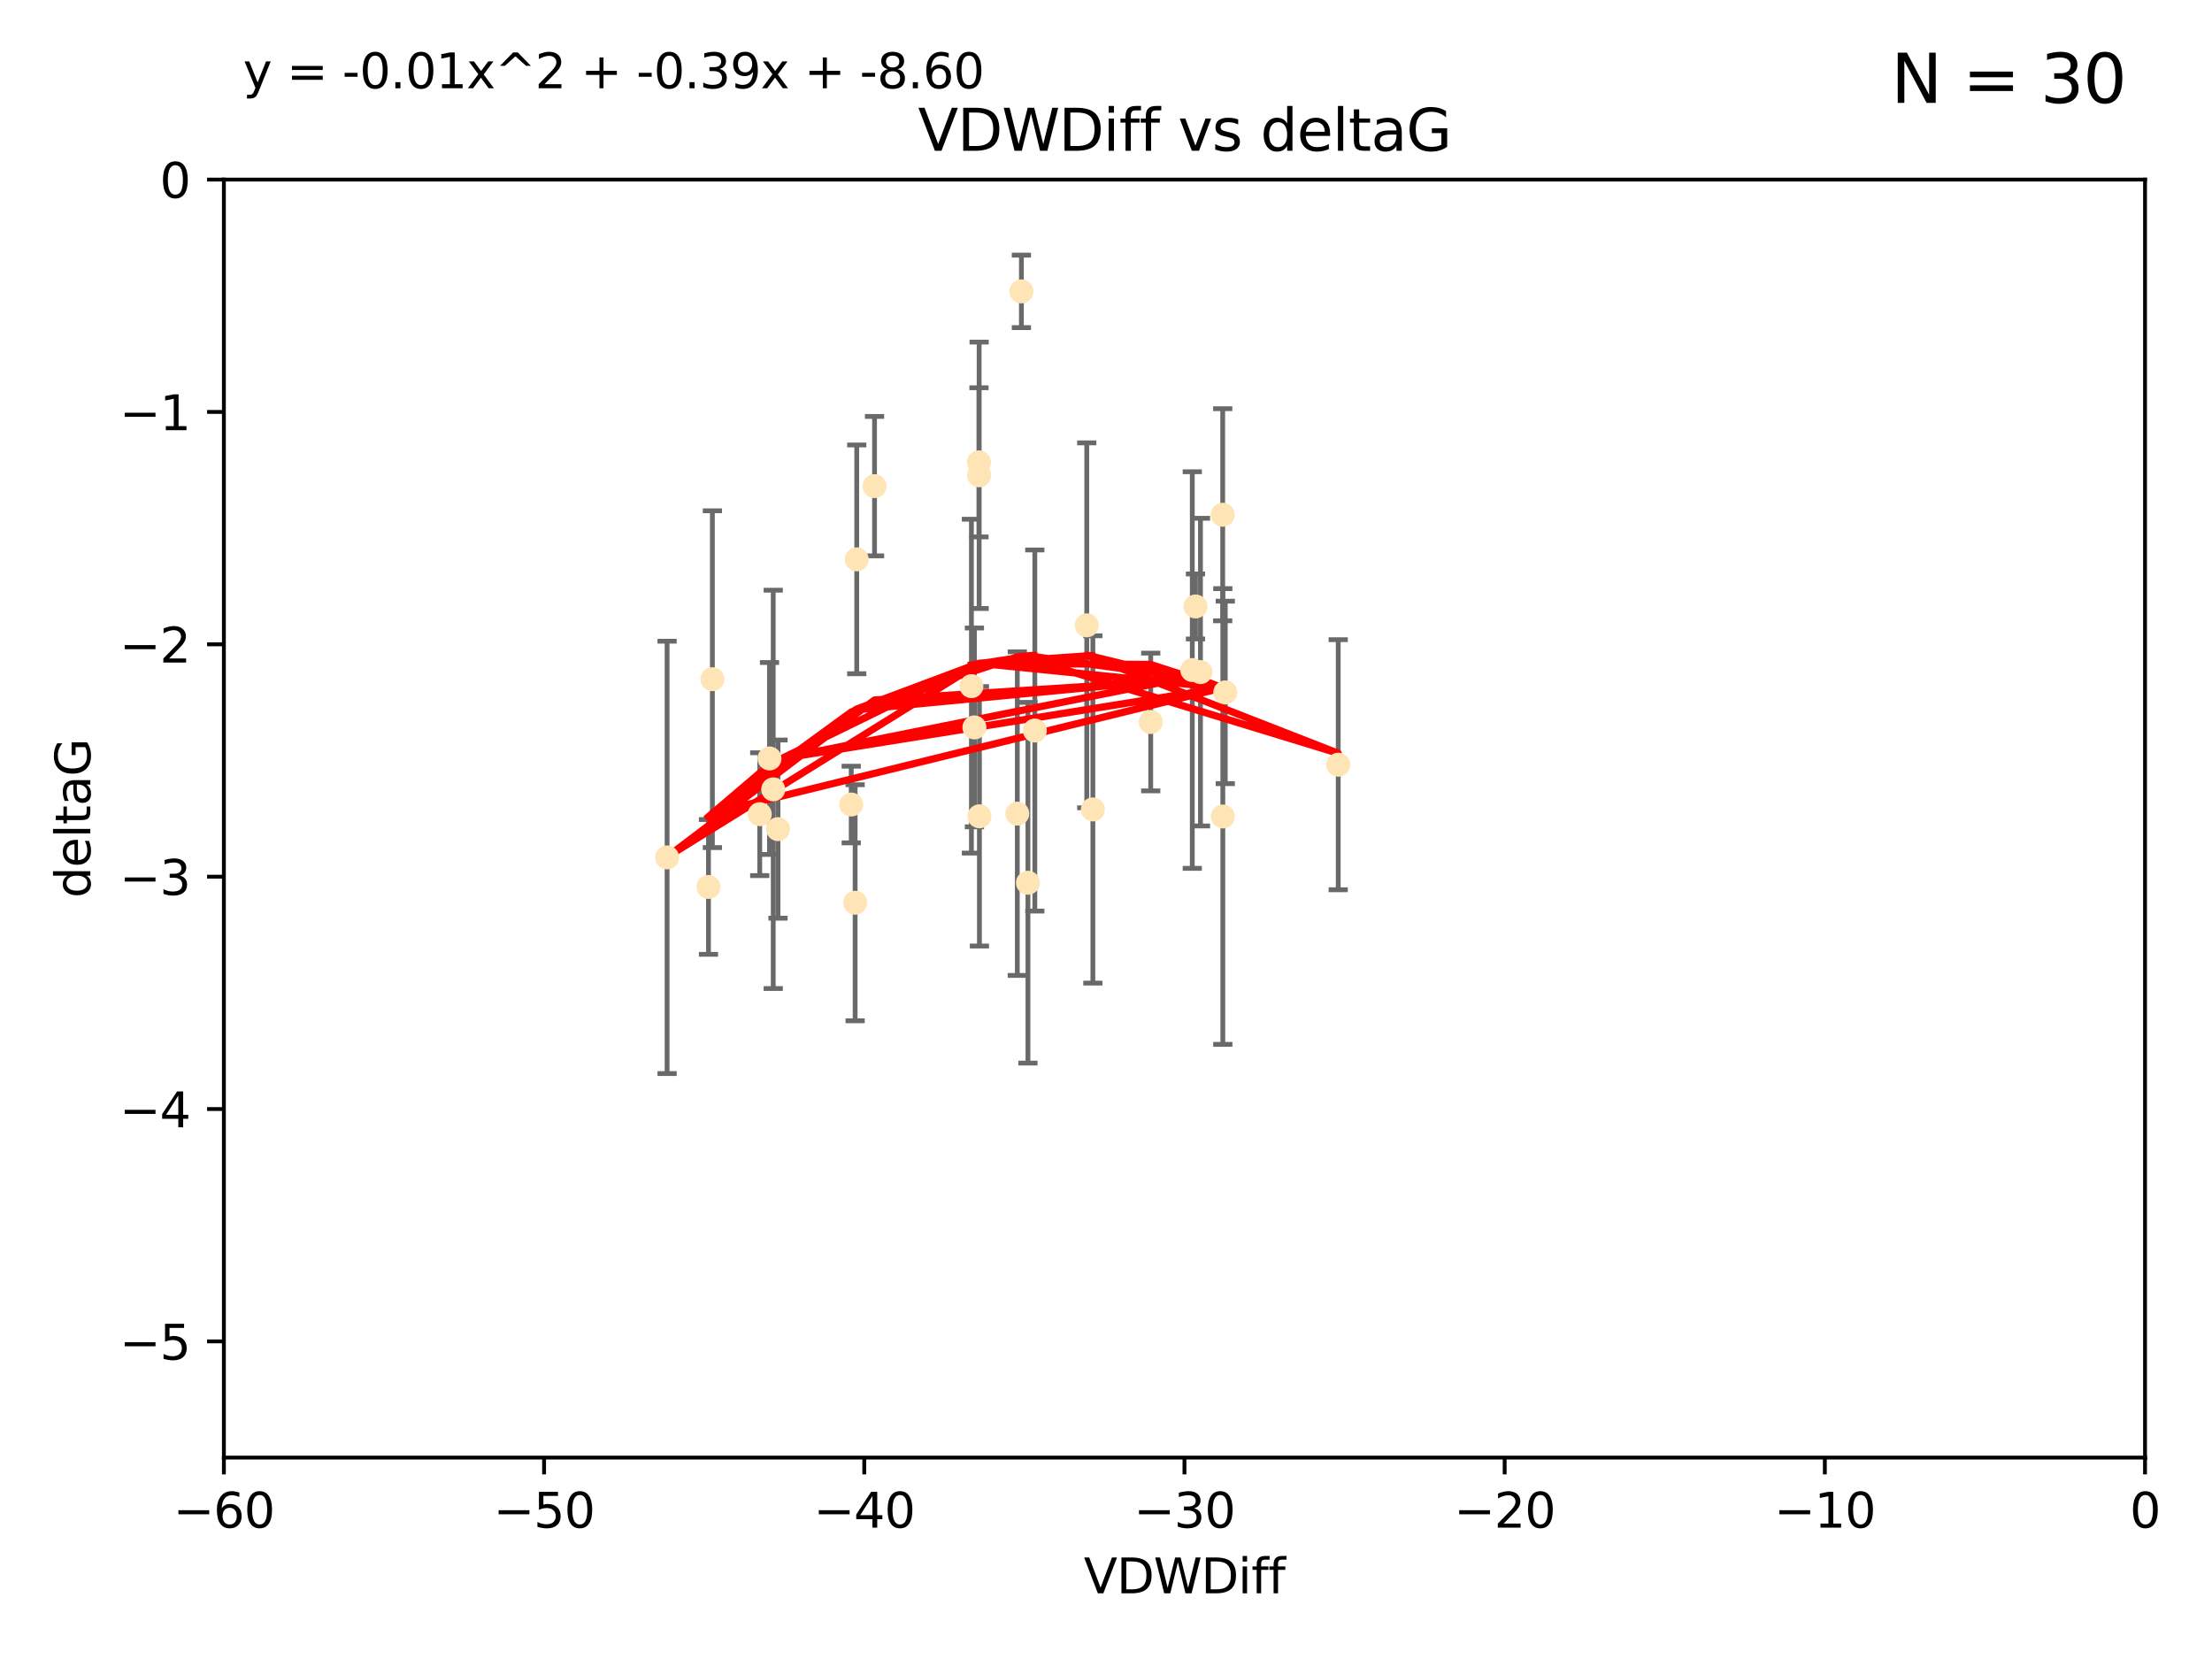 <?xml version="1.0" encoding="utf-8" standalone="no"?>
<!DOCTYPE svg PUBLIC "-//W3C//DTD SVG 1.1//EN"
  "http://www.w3.org/Graphics/SVG/1.1/DTD/svg11.dtd">
<svg xmlns:xlink="http://www.w3.org/1999/xlink" width="460.8pt" height="345.6pt" viewBox="0 0 460.8 345.6" xmlns="http://www.w3.org/2000/svg" version="1.1">
 <defs>
  <style type="text/css">*{stroke-linejoin: round; stroke-linecap: butt}</style>
 </defs>
 <g id="figure_1">
  <g id="patch_1">
   <path d="M 0 345.6 
L 460.8 345.6 
L 460.8 0 
L 0 0 
z
" style="fill: #ffffff"/>
  </g>
  <g id="axes_1">
   <g id="patch_2">
    <path d="M 46.64 303.64 
L 446.85 303.64 
L 446.85 37.411 
L 46.64 37.411 
z
" style="fill: #ffffff"/>
   </g>
   <g id="PathCollection_1">
    <defs>
     <path id="m78f48552f9" d="M 0 1.118 
C 0.297 1.118 0.581 1 0.791 0.791 
C 1 0.581 1.118 0.297 1.118 0 
C 1.118 -0.297 1 -0.581 0.791 -0.791 
C 0.581 -1 0.297 -1.118 0 -1.118 
C -0.297 -1.118 -0.581 -1 -0.791 -0.791 
C -1 -0.581 -1.118 -0.297 -1.118 0 
C -1.118 0.297 -1 0.581 -0.791 0.791 
C -0.581 1 -0.297 1.118 0 1.118 
z
" style="stroke: #ffe4b5"/>
    </defs>
    <g clip-path="url(#ped1fba8272)">
     <use xlink:href="#m78f48552f9" x="147.588" y="184.766" style="fill: #ffe4b5; stroke: #ffe4b5"/>
     <use xlink:href="#m78f48552f9" x="158.268" y="169.607" style="fill: #ffe4b5; stroke: #ffe4b5"/>
     <use xlink:href="#m78f48552f9" x="160.298" y="158.004" style="fill: #ffe4b5; stroke: #ffe4b5"/>
     <use xlink:href="#m78f48552f9" x="161.079" y="164.438" style="fill: #ffe4b5; stroke: #ffe4b5"/>
     <use xlink:href="#m78f48552f9" x="202.989" y="151.532" style="fill: #ffe4b5; stroke: #ffe4b5"/>
     <use xlink:href="#m78f48552f9" x="227.664" y="168.621" style="fill: #ffe4b5; stroke: #ffe4b5"/>
     <use xlink:href="#m78f48552f9" x="203.971" y="99.014" style="fill: #ffe4b5; stroke: #ffe4b5"/>
     <use xlink:href="#m78f48552f9" x="178.473" y="116.525" style="fill: #ffe4b5; stroke: #ffe4b5"/>
     <use xlink:href="#m78f48552f9" x="248.375" y="139.582" style="fill: #ffe4b5; stroke: #ffe4b5"/>
     <use xlink:href="#m78f48552f9" x="162.073" y="172.719" style="fill: #ffe4b5; stroke: #ffe4b5"/>
     <use xlink:href="#m78f48552f9" x="254.713" y="107.23" style="fill: #ffe4b5; stroke: #ffe4b5"/>
     <use xlink:href="#m78f48552f9" x="203.937" y="96.314" style="fill: #ffe4b5; stroke: #ffe4b5"/>
     <use xlink:href="#m78f48552f9" x="239.716" y="150.407" style="fill: #ffe4b5; stroke: #ffe4b5"/>
     <use xlink:href="#m78f48552f9" x="254.736" y="170.091" style="fill: #ffe4b5; stroke: #ffe4b5"/>
     <use xlink:href="#m78f48552f9" x="148.403" y="141.486" style="fill: #ffe4b5; stroke: #ffe4b5"/>
     <use xlink:href="#m78f48552f9" x="177.327" y="167.599" style="fill: #ffe4b5; stroke: #ffe4b5"/>
     <use xlink:href="#m78f48552f9" x="204.03" y="170.053" style="fill: #ffe4b5; stroke: #ffe4b5"/>
     <use xlink:href="#m78f48552f9" x="138.969" y="178.609" style="fill: #ffe4b5; stroke: #ffe4b5"/>
     <use xlink:href="#m78f48552f9" x="182.183" y="101.272" style="fill: #ffe4b5; stroke: #ffe4b5"/>
     <use xlink:href="#m78f48552f9" x="250.08" y="140.015" style="fill: #ffe4b5; stroke: #ffe4b5"/>
     <use xlink:href="#m78f48552f9" x="214.139" y="183.887" style="fill: #ffe4b5; stroke: #ffe4b5"/>
     <use xlink:href="#m78f48552f9" x="211.923" y="169.493" style="fill: #ffe4b5; stroke: #ffe4b5"/>
     <use xlink:href="#m78f48552f9" x="178.137" y="188.059" style="fill: #ffe4b5; stroke: #ffe4b5"/>
     <use xlink:href="#m78f48552f9" x="249.042" y="126.338" style="fill: #ffe4b5; stroke: #ffe4b5"/>
     <use xlink:href="#m78f48552f9" x="255.247" y="144.242" style="fill: #ffe4b5; stroke: #ffe4b5"/>
     <use xlink:href="#m78f48552f9" x="226.39" y="130.268" style="fill: #ffe4b5; stroke: #ffe4b5"/>
     <use xlink:href="#m78f48552f9" x="278.774" y="159.303" style="fill: #ffe4b5; stroke: #ffe4b5"/>
     <use xlink:href="#m78f48552f9" x="212.776" y="60.697" style="fill: #ffe4b5; stroke: #ffe4b5"/>
     <use xlink:href="#m78f48552f9" x="215.574" y="152.182" style="fill: #ffe4b5; stroke: #ffe4b5"/>
     <use xlink:href="#m78f48552f9" x="202.366" y="142.938" style="fill: #ffe4b5; stroke: #ffe4b5"/>
    </g>
   </g>
   <g id="matplotlib.axis_1">
    <g id="xtick_1">
     <g id="line2d_1">
      <defs>
       <path id="m683bcaafcd" d="M 0 0 
L 0 3.5 
" style="stroke: #000000; stroke-width: 0.8"/>
      </defs>
      <g>
       <use xlink:href="#m683bcaafcd" x="46.64" y="303.64" style="stroke: #000000; stroke-width: 0.8"/>
      </g>
     </g>
     <g id="text_1">
      <!-- −60 -->
      <g transform="translate(36.088 318.238)scale(0.1 -0.1)">
       <defs>
        <path id="DejaVuSans-2212" d="M 678 2272 
L 4684 2272 
L 4684 1741 
L 678 1741 
L 678 2272 
z
" transform="scale(0.016)"/>
        <path id="DejaVuSans-36" d="M 2113 2584 
Q 1688 2584 1439 2293 
Q 1191 2003 1191 1497 
Q 1191 994 1439 701 
Q 1688 409 2113 409 
Q 2538 409 2786 701 
Q 3034 994 3034 1497 
Q 3034 2003 2786 2293 
Q 2538 2584 2113 2584 
z
M 3366 4563 
L 3366 3988 
Q 3128 4100 2886 4159 
Q 2644 4219 2406 4219 
Q 1781 4219 1451 3797 
Q 1122 3375 1075 2522 
Q 1259 2794 1537 2939 
Q 1816 3084 2150 3084 
Q 2853 3084 3261 2657 
Q 3669 2231 3669 1497 
Q 3669 778 3244 343 
Q 2819 -91 2113 -91 
Q 1303 -91 875 529 
Q 447 1150 447 2328 
Q 447 3434 972 4092 
Q 1497 4750 2381 4750 
Q 2619 4750 2861 4703 
Q 3103 4656 3366 4563 
z
" transform="scale(0.016)"/>
        <path id="DejaVuSans-30" d="M 2034 4250 
Q 1547 4250 1301 3770 
Q 1056 3291 1056 2328 
Q 1056 1369 1301 889 
Q 1547 409 2034 409 
Q 2525 409 2770 889 
Q 3016 1369 3016 2328 
Q 3016 3291 2770 3770 
Q 2525 4250 2034 4250 
z
M 2034 4750 
Q 2819 4750 3233 4129 
Q 3647 3509 3647 2328 
Q 3647 1150 3233 529 
Q 2819 -91 2034 -91 
Q 1250 -91 836 529 
Q 422 1150 422 2328 
Q 422 3509 836 4129 
Q 1250 4750 2034 4750 
z
" transform="scale(0.016)"/>
       </defs>
       <use xlink:href="#DejaVuSans-2212"/>
       <use xlink:href="#DejaVuSans-36" x="83.789"/>
       <use xlink:href="#DejaVuSans-30" x="147.412"/>
      </g>
     </g>
    </g>
    <g id="xtick_2">
     <g id="line2d_2">
      <g>
       <use xlink:href="#m683bcaafcd" x="113.342" y="303.64" style="stroke: #000000; stroke-width: 0.8"/>
      </g>
     </g>
     <g id="text_2">
      <!-- −50 -->
      <g transform="translate(102.789 318.238)scale(0.1 -0.1)">
       <defs>
        <path id="DejaVuSans-35" d="M 691 4666 
L 3169 4666 
L 3169 4134 
L 1269 4134 
L 1269 2991 
Q 1406 3038 1543 3061 
Q 1681 3084 1819 3084 
Q 2600 3084 3056 2656 
Q 3513 2228 3513 1497 
Q 3513 744 3044 326 
Q 2575 -91 1722 -91 
Q 1428 -91 1123 -41 
Q 819 9 494 109 
L 494 744 
Q 775 591 1075 516 
Q 1375 441 1709 441 
Q 2250 441 2565 725 
Q 2881 1009 2881 1497 
Q 2881 1984 2565 2268 
Q 2250 2553 1709 2553 
Q 1456 2553 1204 2497 
Q 953 2441 691 2322 
L 691 4666 
z
" transform="scale(0.016)"/>
       </defs>
       <use xlink:href="#DejaVuSans-2212"/>
       <use xlink:href="#DejaVuSans-35" x="83.789"/>
       <use xlink:href="#DejaVuSans-30" x="147.412"/>
      </g>
     </g>
    </g>
    <g id="xtick_3">
     <g id="line2d_3">
      <g>
       <use xlink:href="#m683bcaafcd" x="180.043" y="303.64" style="stroke: #000000; stroke-width: 0.8"/>
      </g>
     </g>
     <g id="text_3">
      <!-- −40 -->
      <g transform="translate(169.491 318.238)scale(0.1 -0.1)">
       <defs>
        <path id="DejaVuSans-34" d="M 2419 4116 
L 825 1625 
L 2419 1625 
L 2419 4116 
z
M 2253 4666 
L 3047 4666 
L 3047 1625 
L 3713 1625 
L 3713 1100 
L 3047 1100 
L 3047 0 
L 2419 0 
L 2419 1100 
L 313 1100 
L 313 1709 
L 2253 4666 
z
" transform="scale(0.016)"/>
       </defs>
       <use xlink:href="#DejaVuSans-2212"/>
       <use xlink:href="#DejaVuSans-34" x="83.789"/>
       <use xlink:href="#DejaVuSans-30" x="147.412"/>
      </g>
     </g>
    </g>
    <g id="xtick_4">
     <g id="line2d_4">
      <g>
       <use xlink:href="#m683bcaafcd" x="246.745" y="303.64" style="stroke: #000000; stroke-width: 0.8"/>
      </g>
     </g>
     <g id="text_4">
      <!-- −30 -->
      <g transform="translate(236.193 318.238)scale(0.1 -0.1)">
       <defs>
        <path id="DejaVuSans-33" d="M 2597 2516 
Q 3050 2419 3304 2112 
Q 3559 1806 3559 1356 
Q 3559 666 3084 287 
Q 2609 -91 1734 -91 
Q 1441 -91 1130 -33 
Q 819 25 488 141 
L 488 750 
Q 750 597 1062 519 
Q 1375 441 1716 441 
Q 2309 441 2620 675 
Q 2931 909 2931 1356 
Q 2931 1769 2642 2001 
Q 2353 2234 1838 2234 
L 1294 2234 
L 1294 2753 
L 1863 2753 
Q 2328 2753 2575 2939 
Q 2822 3125 2822 3475 
Q 2822 3834 2567 4026 
Q 2313 4219 1838 4219 
Q 1578 4219 1281 4162 
Q 984 4106 628 3988 
L 628 4550 
Q 988 4650 1302 4700 
Q 1616 4750 1894 4750 
Q 2613 4750 3031 4423 
Q 3450 4097 3450 3541 
Q 3450 3153 3228 2886 
Q 3006 2619 2597 2516 
z
" transform="scale(0.016)"/>
       </defs>
       <use xlink:href="#DejaVuSans-2212"/>
       <use xlink:href="#DejaVuSans-33" x="83.789"/>
       <use xlink:href="#DejaVuSans-30" x="147.412"/>
      </g>
     </g>
    </g>
    <g id="xtick_5">
     <g id="line2d_5">
      <g>
       <use xlink:href="#m683bcaafcd" x="313.447" y="303.64" style="stroke: #000000; stroke-width: 0.8"/>
      </g>
     </g>
     <g id="text_5">
      <!-- −20 -->
      <g transform="translate(302.894 318.238)scale(0.1 -0.1)">
       <defs>
        <path id="DejaVuSans-32" d="M 1228 531 
L 3431 531 
L 3431 0 
L 469 0 
L 469 531 
Q 828 903 1448 1529 
Q 2069 2156 2228 2338 
Q 2531 2678 2651 2914 
Q 2772 3150 2772 3378 
Q 2772 3750 2511 3984 
Q 2250 4219 1831 4219 
Q 1534 4219 1204 4116 
Q 875 4013 500 3803 
L 500 4441 
Q 881 4594 1212 4672 
Q 1544 4750 1819 4750 
Q 2544 4750 2975 4387 
Q 3406 4025 3406 3419 
Q 3406 3131 3298 2873 
Q 3191 2616 2906 2266 
Q 2828 2175 2409 1742 
Q 1991 1309 1228 531 
z
" transform="scale(0.016)"/>
       </defs>
       <use xlink:href="#DejaVuSans-2212"/>
       <use xlink:href="#DejaVuSans-32" x="83.789"/>
       <use xlink:href="#DejaVuSans-30" x="147.412"/>
      </g>
     </g>
    </g>
    <g id="xtick_6">
     <g id="line2d_6">
      <g>
       <use xlink:href="#m683bcaafcd" x="380.148" y="303.64" style="stroke: #000000; stroke-width: 0.8"/>
      </g>
     </g>
     <g id="text_6">
      <!-- −10 -->
      <g transform="translate(369.596 318.238)scale(0.1 -0.1)">
       <defs>
        <path id="DejaVuSans-31" d="M 794 531 
L 1825 531 
L 1825 4091 
L 703 3866 
L 703 4441 
L 1819 4666 
L 2450 4666 
L 2450 531 
L 3481 531 
L 3481 0 
L 794 0 
L 794 531 
z
" transform="scale(0.016)"/>
       </defs>
       <use xlink:href="#DejaVuSans-2212"/>
       <use xlink:href="#DejaVuSans-31" x="83.789"/>
       <use xlink:href="#DejaVuSans-30" x="147.412"/>
      </g>
     </g>
    </g>
    <g id="xtick_7">
     <g id="line2d_7">
      <g>
       <use xlink:href="#m683bcaafcd" x="446.85" y="303.64" style="stroke: #000000; stroke-width: 0.8"/>
      </g>
     </g>
     <g id="text_7">
      <!-- 0 -->
      <g transform="translate(443.669 318.238)scale(0.1 -0.1)">
       <use xlink:href="#DejaVuSans-30"/>
      </g>
     </g>
    </g>
    <g id="text_8">
     <!-- VDWDiff -->
     <g transform="translate(225.772 331.917)scale(0.1 -0.1)">
      <defs>
       <path id="DejaVuSans-56" d="M 1831 0 
L 50 4666 
L 709 4666 
L 2188 738 
L 3669 4666 
L 4325 4666 
L 2547 0 
L 1831 0 
z
" transform="scale(0.016)"/>
       <path id="DejaVuSans-44" d="M 1259 4147 
L 1259 519 
L 2022 519 
Q 2988 519 3436 956 
Q 3884 1394 3884 2338 
Q 3884 3275 3436 3711 
Q 2988 4147 2022 4147 
L 1259 4147 
z
M 628 4666 
L 1925 4666 
Q 3281 4666 3915 4102 
Q 4550 3538 4550 2338 
Q 4550 1131 3912 565 
Q 3275 0 1925 0 
L 628 0 
L 628 4666 
z
" transform="scale(0.016)"/>
       <path id="DejaVuSans-57" d="M 213 4666 
L 850 4666 
L 1831 722 
L 2809 4666 
L 3519 4666 
L 4500 722 
L 5478 4666 
L 6119 4666 
L 4947 0 
L 4153 0 
L 3169 4050 
L 2175 0 
L 1381 0 
L 213 4666 
z
" transform="scale(0.016)"/>
       <path id="DejaVuSans-69" d="M 603 3500 
L 1178 3500 
L 1178 0 
L 603 0 
L 603 3500 
z
M 603 4863 
L 1178 4863 
L 1178 4134 
L 603 4134 
L 603 4863 
z
" transform="scale(0.016)"/>
       <path id="DejaVuSans-66" d="M 2375 4863 
L 2375 4384 
L 1825 4384 
Q 1516 4384 1395 4259 
Q 1275 4134 1275 3809 
L 1275 3500 
L 2222 3500 
L 2222 3053 
L 1275 3053 
L 1275 0 
L 697 0 
L 697 3053 
L 147 3053 
L 147 3500 
L 697 3500 
L 697 3744 
Q 697 4328 969 4595 
Q 1241 4863 1831 4863 
L 2375 4863 
z
" transform="scale(0.016)"/>
      </defs>
      <use xlink:href="#DejaVuSans-56"/>
      <use xlink:href="#DejaVuSans-44" x="68.408"/>
      <use xlink:href="#DejaVuSans-57" x="145.41"/>
      <use xlink:href="#DejaVuSans-44" x="244.287"/>
      <use xlink:href="#DejaVuSans-69" x="321.289"/>
      <use xlink:href="#DejaVuSans-66" x="349.072"/>
      <use xlink:href="#DejaVuSans-66" x="384.277"/>
     </g>
    </g>
   </g>
   <g id="matplotlib.axis_2">
    <g id="ytick_1">
     <g id="line2d_8">
      <defs>
       <path id="m9998949e5a" d="M 0 0 
L -3.5 0 
" style="stroke: #000000; stroke-width: 0.8"/>
      </defs>
      <g>
       <use xlink:href="#m9998949e5a" x="46.64" y="279.437" style="stroke: #000000; stroke-width: 0.8"/>
      </g>
     </g>
     <g id="text_9">
      <!-- −5 -->
      <g transform="translate(24.898 283.237)scale(0.1 -0.1)">
       <use xlink:href="#DejaVuSans-2212"/>
       <use xlink:href="#DejaVuSans-35" x="83.789"/>
      </g>
     </g>
    </g>
    <g id="ytick_2">
     <g id="line2d_9">
      <g>
       <use xlink:href="#m9998949e5a" x="46.64" y="231.032" style="stroke: #000000; stroke-width: 0.8"/>
      </g>
     </g>
     <g id="text_10">
      <!-- −4 -->
      <g transform="translate(24.898 234.831)scale(0.1 -0.1)">
       <use xlink:href="#DejaVuSans-2212"/>
       <use xlink:href="#DejaVuSans-34" x="83.789"/>
      </g>
     </g>
    </g>
    <g id="ytick_3">
     <g id="line2d_10">
      <g>
       <use xlink:href="#m9998949e5a" x="46.64" y="182.627" style="stroke: #000000; stroke-width: 0.8"/>
      </g>
     </g>
     <g id="text_11">
      <!-- −3 -->
      <g transform="translate(24.898 186.426)scale(0.1 -0.1)">
       <use xlink:href="#DejaVuSans-2212"/>
       <use xlink:href="#DejaVuSans-33" x="83.789"/>
      </g>
     </g>
    </g>
    <g id="ytick_4">
     <g id="line2d_11">
      <g>
       <use xlink:href="#m9998949e5a" x="46.64" y="134.222" style="stroke: #000000; stroke-width: 0.8"/>
      </g>
     </g>
     <g id="text_12">
      <!-- −2 -->
      <g transform="translate(24.898 138.021)scale(0.1 -0.1)">
       <use xlink:href="#DejaVuSans-2212"/>
       <use xlink:href="#DejaVuSans-32" x="83.789"/>
      </g>
     </g>
    </g>
    <g id="ytick_5">
     <g id="line2d_12">
      <g>
       <use xlink:href="#m9998949e5a" x="46.64" y="85.816" style="stroke: #000000; stroke-width: 0.8"/>
      </g>
     </g>
     <g id="text_13">
      <!-- −1 -->
      <g transform="translate(24.898 89.616)scale(0.1 -0.1)">
       <use xlink:href="#DejaVuSans-2212"/>
       <use xlink:href="#DejaVuSans-31" x="83.789"/>
      </g>
     </g>
    </g>
    <g id="ytick_6">
     <g id="line2d_13">
      <g>
       <use xlink:href="#m9998949e5a" x="46.64" y="37.411" style="stroke: #000000; stroke-width: 0.8"/>
      </g>
     </g>
     <g id="text_14">
      <!-- 0 -->
      <g transform="translate(33.278 41.21)scale(0.1 -0.1)">
       <use xlink:href="#DejaVuSans-30"/>
      </g>
     </g>
    </g>
    <g id="text_15">
     <!-- deltaG -->
     <g transform="translate(18.818 187.064)rotate(-90)scale(0.1 -0.1)">
      <defs>
       <path id="DejaVuSans-64" d="M 2906 2969 
L 2906 4863 
L 3481 4863 
L 3481 0 
L 2906 0 
L 2906 525 
Q 2725 213 2448 61 
Q 2172 -91 1784 -91 
Q 1150 -91 751 415 
Q 353 922 353 1747 
Q 353 2572 751 3078 
Q 1150 3584 1784 3584 
Q 2172 3584 2448 3432 
Q 2725 3281 2906 2969 
z
M 947 1747 
Q 947 1113 1208 752 
Q 1469 391 1925 391 
Q 2381 391 2643 752 
Q 2906 1113 2906 1747 
Q 2906 2381 2643 2742 
Q 2381 3103 1925 3103 
Q 1469 3103 1208 2742 
Q 947 2381 947 1747 
z
" transform="scale(0.016)"/>
       <path id="DejaVuSans-65" d="M 3597 1894 
L 3597 1613 
L 953 1613 
Q 991 1019 1311 708 
Q 1631 397 2203 397 
Q 2534 397 2845 478 
Q 3156 559 3463 722 
L 3463 178 
Q 3153 47 2828 -22 
Q 2503 -91 2169 -91 
Q 1331 -91 842 396 
Q 353 884 353 1716 
Q 353 2575 817 3079 
Q 1281 3584 2069 3584 
Q 2775 3584 3186 3129 
Q 3597 2675 3597 1894 
z
M 3022 2063 
Q 3016 2534 2758 2815 
Q 2500 3097 2075 3097 
Q 1594 3097 1305 2825 
Q 1016 2553 972 2059 
L 3022 2063 
z
" transform="scale(0.016)"/>
       <path id="DejaVuSans-6c" d="M 603 4863 
L 1178 4863 
L 1178 0 
L 603 0 
L 603 4863 
z
" transform="scale(0.016)"/>
       <path id="DejaVuSans-74" d="M 1172 4494 
L 1172 3500 
L 2356 3500 
L 2356 3053 
L 1172 3053 
L 1172 1153 
Q 1172 725 1289 603 
Q 1406 481 1766 481 
L 2356 481 
L 2356 0 
L 1766 0 
Q 1100 0 847 248 
Q 594 497 594 1153 
L 594 3053 
L 172 3053 
L 172 3500 
L 594 3500 
L 594 4494 
L 1172 4494 
z
" transform="scale(0.016)"/>
       <path id="DejaVuSans-61" d="M 2194 1759 
Q 1497 1759 1228 1600 
Q 959 1441 959 1056 
Q 959 750 1161 570 
Q 1363 391 1709 391 
Q 2188 391 2477 730 
Q 2766 1069 2766 1631 
L 2766 1759 
L 2194 1759 
z
M 3341 1997 
L 3341 0 
L 2766 0 
L 2766 531 
Q 2569 213 2275 61 
Q 1981 -91 1556 -91 
Q 1019 -91 701 211 
Q 384 513 384 1019 
Q 384 1609 779 1909 
Q 1175 2209 1959 2209 
L 2766 2209 
L 2766 2266 
Q 2766 2663 2505 2880 
Q 2244 3097 1772 3097 
Q 1472 3097 1187 3025 
Q 903 2953 641 2809 
L 641 3341 
Q 956 3463 1253 3523 
Q 1550 3584 1831 3584 
Q 2591 3584 2966 3190 
Q 3341 2797 3341 1997 
z
" transform="scale(0.016)"/>
       <path id="DejaVuSans-47" d="M 3809 666 
L 3809 1919 
L 2778 1919 
L 2778 2438 
L 4434 2438 
L 4434 434 
Q 4069 175 3628 42 
Q 3188 -91 2688 -91 
Q 1594 -91 976 548 
Q 359 1188 359 2328 
Q 359 3472 976 4111 
Q 1594 4750 2688 4750 
Q 3144 4750 3555 4637 
Q 3966 4525 4313 4306 
L 4313 3634 
Q 3963 3931 3569 4081 
Q 3175 4231 2741 4231 
Q 1884 4231 1454 3753 
Q 1025 3275 1025 2328 
Q 1025 1384 1454 906 
Q 1884 428 2741 428 
Q 3075 428 3337 486 
Q 3600 544 3809 666 
z
" transform="scale(0.016)"/>
      </defs>
      <use xlink:href="#DejaVuSans-64"/>
      <use xlink:href="#DejaVuSans-65" x="63.477"/>
      <use xlink:href="#DejaVuSans-6c" x="125"/>
      <use xlink:href="#DejaVuSans-74" x="152.783"/>
      <use xlink:href="#DejaVuSans-61" x="191.992"/>
      <use xlink:href="#DejaVuSans-47" x="253.271"/>
     </g>
    </g>
   </g>
   <g id="LineCollection_1">
    <path d="M 147.588 198.805 
L 147.588 170.727 
" clip-path="url(#ped1fba8272)" style="fill: none; stroke: #696969"/>
    <path d="M 158.268 182.403 
L 158.268 156.81 
" clip-path="url(#ped1fba8272)" style="fill: none; stroke: #696969"/>
    <path d="M 160.298 177.999 
L 160.298 138.009 
" clip-path="url(#ped1fba8272)" style="fill: none; stroke: #696969"/>
    <path d="M 161.079 205.929 
L 161.079 122.946 
" clip-path="url(#ped1fba8272)" style="fill: none; stroke: #696969"/>
    <path d="M 202.989 172.239 
L 202.989 130.826 
" clip-path="url(#ped1fba8272)" style="fill: none; stroke: #696969"/>
    <path d="M 227.664 204.796 
L 227.664 132.447 
" clip-path="url(#ped1fba8272)" style="fill: none; stroke: #696969"/>
    <path d="M 203.971 126.762 
L 203.971 71.267 
" clip-path="url(#ped1fba8272)" style="fill: none; stroke: #696969"/>
    <path d="M 178.473 140.352 
L 178.473 92.698 
" clip-path="url(#ped1fba8272)" style="fill: none; stroke: #696969"/>
    <path d="M 248.375 180.893 
L 248.375 98.27 
" clip-path="url(#ped1fba8272)" style="fill: none; stroke: #696969"/>
    <path d="M 162.073 191.277 
L 162.073 154.16 
" clip-path="url(#ped1fba8272)" style="fill: none; stroke: #696969"/>
    <path d="M 254.713 129.322 
L 254.713 85.138 
" clip-path="url(#ped1fba8272)" style="fill: none; stroke: #696969"/>
    <path d="M 203.937 111.851 
L 203.937 80.778 
" clip-path="url(#ped1fba8272)" style="fill: none; stroke: #696969"/>
    <path d="M 239.716 164.755 
L 239.716 136.059 
" clip-path="url(#ped1fba8272)" style="fill: none; stroke: #696969"/>
    <path d="M 254.736 217.56 
L 254.736 122.622 
" clip-path="url(#ped1fba8272)" style="fill: none; stroke: #696969"/>
    <path d="M 148.403 176.566 
L 148.403 106.406 
" clip-path="url(#ped1fba8272)" style="fill: none; stroke: #696969"/>
    <path d="M 177.327 175.582 
L 177.327 159.615 
" clip-path="url(#ped1fba8272)" style="fill: none; stroke: #696969"/>
    <path d="M 204.03 197.074 
L 204.03 143.032 
" clip-path="url(#ped1fba8272)" style="fill: none; stroke: #696969"/>
    <path d="M 138.969 223.643 
L 138.969 133.574 
" clip-path="url(#ped1fba8272)" style="fill: none; stroke: #696969"/>
    <path d="M 182.183 115.797 
L 182.183 86.747 
" clip-path="url(#ped1fba8272)" style="fill: none; stroke: #696969"/>
    <path d="M 250.08 172.063 
L 250.08 107.966 
" clip-path="url(#ped1fba8272)" style="fill: none; stroke: #696969"/>
    <path d="M 214.139 221.457 
L 214.139 146.317 
" clip-path="url(#ped1fba8272)" style="fill: none; stroke: #696969"/>
    <path d="M 211.923 203.195 
L 211.923 135.792 
" clip-path="url(#ped1fba8272)" style="fill: none; stroke: #696969"/>
    <path d="M 178.137 212.649 
L 178.137 163.47 
" clip-path="url(#ped1fba8272)" style="fill: none; stroke: #696969"/>
    <path d="M 249.042 133.109 
L 249.042 119.568 
" clip-path="url(#ped1fba8272)" style="fill: none; stroke: #696969"/>
    <path d="M 255.247 163.248 
L 255.247 125.236 
" clip-path="url(#ped1fba8272)" style="fill: none; stroke: #696969"/>
    <path d="M 226.39 168.279 
L 226.39 92.257 
" clip-path="url(#ped1fba8272)" style="fill: none; stroke: #696969"/>
    <path d="M 278.774 185.353 
L 278.774 133.253 
" clip-path="url(#ped1fba8272)" style="fill: none; stroke: #696969"/>
    <path d="M 212.776 68.247 
L 212.776 53.147 
" clip-path="url(#ped1fba8272)" style="fill: none; stroke: #696969"/>
    <path d="M 215.574 189.798 
L 215.574 114.566 
" clip-path="url(#ped1fba8272)" style="fill: none; stroke: #696969"/>
    <path d="M 202.366 177.716 
L 202.366 108.161 
" clip-path="url(#ped1fba8272)" style="fill: none; stroke: #696969"/>
   </g>
   <g id="line2d_14">
    <defs>
     <path id="m115c0a4a5d" d="M 2 0 
L -2 -0 
" style="stroke: #696969"/>
    </defs>
    <g clip-path="url(#ped1fba8272)">
     <use xlink:href="#m115c0a4a5d" x="147.588" y="198.805" style="fill: #696969; stroke: #696969"/>
     <use xlink:href="#m115c0a4a5d" x="158.268" y="182.403" style="fill: #696969; stroke: #696969"/>
     <use xlink:href="#m115c0a4a5d" x="160.298" y="177.999" style="fill: #696969; stroke: #696969"/>
     <use xlink:href="#m115c0a4a5d" x="161.079" y="205.929" style="fill: #696969; stroke: #696969"/>
     <use xlink:href="#m115c0a4a5d" x="202.989" y="172.239" style="fill: #696969; stroke: #696969"/>
     <use xlink:href="#m115c0a4a5d" x="227.664" y="204.796" style="fill: #696969; stroke: #696969"/>
     <use xlink:href="#m115c0a4a5d" x="203.971" y="126.762" style="fill: #696969; stroke: #696969"/>
     <use xlink:href="#m115c0a4a5d" x="178.473" y="140.352" style="fill: #696969; stroke: #696969"/>
     <use xlink:href="#m115c0a4a5d" x="248.375" y="180.893" style="fill: #696969; stroke: #696969"/>
     <use xlink:href="#m115c0a4a5d" x="162.073" y="191.277" style="fill: #696969; stroke: #696969"/>
     <use xlink:href="#m115c0a4a5d" x="254.713" y="129.322" style="fill: #696969; stroke: #696969"/>
     <use xlink:href="#m115c0a4a5d" x="203.937" y="111.851" style="fill: #696969; stroke: #696969"/>
     <use xlink:href="#m115c0a4a5d" x="239.716" y="164.755" style="fill: #696969; stroke: #696969"/>
     <use xlink:href="#m115c0a4a5d" x="254.736" y="217.56" style="fill: #696969; stroke: #696969"/>
     <use xlink:href="#m115c0a4a5d" x="148.403" y="176.566" style="fill: #696969; stroke: #696969"/>
     <use xlink:href="#m115c0a4a5d" x="177.327" y="175.582" style="fill: #696969; stroke: #696969"/>
     <use xlink:href="#m115c0a4a5d" x="204.03" y="197.074" style="fill: #696969; stroke: #696969"/>
     <use xlink:href="#m115c0a4a5d" x="138.969" y="223.643" style="fill: #696969; stroke: #696969"/>
     <use xlink:href="#m115c0a4a5d" x="182.183" y="115.797" style="fill: #696969; stroke: #696969"/>
     <use xlink:href="#m115c0a4a5d" x="250.08" y="172.063" style="fill: #696969; stroke: #696969"/>
     <use xlink:href="#m115c0a4a5d" x="214.139" y="221.457" style="fill: #696969; stroke: #696969"/>
     <use xlink:href="#m115c0a4a5d" x="211.923" y="203.195" style="fill: #696969; stroke: #696969"/>
     <use xlink:href="#m115c0a4a5d" x="178.137" y="212.649" style="fill: #696969; stroke: #696969"/>
     <use xlink:href="#m115c0a4a5d" x="249.042" y="133.109" style="fill: #696969; stroke: #696969"/>
     <use xlink:href="#m115c0a4a5d" x="255.247" y="163.248" style="fill: #696969; stroke: #696969"/>
     <use xlink:href="#m115c0a4a5d" x="226.39" y="168.279" style="fill: #696969; stroke: #696969"/>
     <use xlink:href="#m115c0a4a5d" x="278.774" y="185.353" style="fill: #696969; stroke: #696969"/>
     <use xlink:href="#m115c0a4a5d" x="212.776" y="68.247" style="fill: #696969; stroke: #696969"/>
     <use xlink:href="#m115c0a4a5d" x="215.574" y="189.798" style="fill: #696969; stroke: #696969"/>
     <use xlink:href="#m115c0a4a5d" x="202.366" y="177.716" style="fill: #696969; stroke: #696969"/>
    </g>
   </g>
   <g id="line2d_15">
    <g clip-path="url(#ped1fba8272)">
     <use xlink:href="#m115c0a4a5d" x="147.588" y="170.727" style="fill: #696969; stroke: #696969"/>
     <use xlink:href="#m115c0a4a5d" x="158.268" y="156.81" style="fill: #696969; stroke: #696969"/>
     <use xlink:href="#m115c0a4a5d" x="160.298" y="138.009" style="fill: #696969; stroke: #696969"/>
     <use xlink:href="#m115c0a4a5d" x="161.079" y="122.946" style="fill: #696969; stroke: #696969"/>
     <use xlink:href="#m115c0a4a5d" x="202.989" y="130.826" style="fill: #696969; stroke: #696969"/>
     <use xlink:href="#m115c0a4a5d" x="227.664" y="132.447" style="fill: #696969; stroke: #696969"/>
     <use xlink:href="#m115c0a4a5d" x="203.971" y="71.267" style="fill: #696969; stroke: #696969"/>
     <use xlink:href="#m115c0a4a5d" x="178.473" y="92.698" style="fill: #696969; stroke: #696969"/>
     <use xlink:href="#m115c0a4a5d" x="248.375" y="98.27" style="fill: #696969; stroke: #696969"/>
     <use xlink:href="#m115c0a4a5d" x="162.073" y="154.16" style="fill: #696969; stroke: #696969"/>
     <use xlink:href="#m115c0a4a5d" x="254.713" y="85.138" style="fill: #696969; stroke: #696969"/>
     <use xlink:href="#m115c0a4a5d" x="203.937" y="80.778" style="fill: #696969; stroke: #696969"/>
     <use xlink:href="#m115c0a4a5d" x="239.716" y="136.059" style="fill: #696969; stroke: #696969"/>
     <use xlink:href="#m115c0a4a5d" x="254.736" y="122.622" style="fill: #696969; stroke: #696969"/>
     <use xlink:href="#m115c0a4a5d" x="148.403" y="106.406" style="fill: #696969; stroke: #696969"/>
     <use xlink:href="#m115c0a4a5d" x="177.327" y="159.615" style="fill: #696969; stroke: #696969"/>
     <use xlink:href="#m115c0a4a5d" x="204.03" y="143.032" style="fill: #696969; stroke: #696969"/>
     <use xlink:href="#m115c0a4a5d" x="138.969" y="133.574" style="fill: #696969; stroke: #696969"/>
     <use xlink:href="#m115c0a4a5d" x="182.183" y="86.747" style="fill: #696969; stroke: #696969"/>
     <use xlink:href="#m115c0a4a5d" x="250.08" y="107.966" style="fill: #696969; stroke: #696969"/>
     <use xlink:href="#m115c0a4a5d" x="214.139" y="146.317" style="fill: #696969; stroke: #696969"/>
     <use xlink:href="#m115c0a4a5d" x="211.923" y="135.792" style="fill: #696969; stroke: #696969"/>
     <use xlink:href="#m115c0a4a5d" x="178.137" y="163.47" style="fill: #696969; stroke: #696969"/>
     <use xlink:href="#m115c0a4a5d" x="249.042" y="119.568" style="fill: #696969; stroke: #696969"/>
     <use xlink:href="#m115c0a4a5d" x="255.247" y="125.236" style="fill: #696969; stroke: #696969"/>
     <use xlink:href="#m115c0a4a5d" x="226.39" y="92.257" style="fill: #696969; stroke: #696969"/>
     <use xlink:href="#m115c0a4a5d" x="278.774" y="133.253" style="fill: #696969; stroke: #696969"/>
     <use xlink:href="#m115c0a4a5d" x="212.776" y="53.147" style="fill: #696969; stroke: #696969"/>
     <use xlink:href="#m115c0a4a5d" x="215.574" y="114.566" style="fill: #696969; stroke: #696969"/>
     <use xlink:href="#m115c0a4a5d" x="202.366" y="108.161" style="fill: #696969; stroke: #696969"/>
    </g>
   </g>
   <g id="line2d_16">
    <path d="M 147.588 170.136 
L 158.268 161.037 
L 160.298 159.468 
L 161.079 158.878 
L 202.989 138.38 
L 227.664 136.554 
L 203.971 138.162 
L 178.473 147.712 
L 248.375 140.882 
L 162.073 158.139 
L 254.713 143.275 
L 203.937 138.169 
L 239.716 138.422 
L 254.736 143.284 
L 148.403 169.391 
L 177.327 148.331 
L 204.03 138.149 
L 138.969 178.517 
L 182.183 145.818 
L 250.08 141.476 
L 214.139 136.614 
L 211.923 136.842 
L 178.137 147.892 
L 249.042 141.11 
L 255.247 143.5 
L 226.39 136.462 
L 278.774 156.921 
L 212.776 136.747 
L 215.574 136.5 
L 202.366 138.524 
" clip-path="url(#ped1fba8272)" style="fill: none; stroke: #ff0000; stroke-width: 1.5; stroke-linecap: square"/>
   </g>
   <g id="line2d_17">
    <defs>
     <path id="m616515ea8c" d="M 0 2 
C 0.53 2 1.039 1.789 1.414 1.414 
C 1.789 1.039 2 0.53 2 0 
C 2 -0.53 1.789 -1.039 1.414 -1.414 
C 1.039 -1.789 0.53 -2 0 -2 
C -0.53 -2 -1.039 -1.789 -1.414 -1.414 
C -1.789 -1.039 -2 -0.53 -2 0 
C -2 0.53 -1.789 1.039 -1.414 1.414 
C -1.039 1.789 -0.53 2 0 2 
z
" style="stroke: #ffe4b5"/>
    </defs>
    <g clip-path="url(#ped1fba8272)">
     <use xlink:href="#m616515ea8c" x="147.588" y="184.766" style="fill: #ffe4b5; stroke: #ffe4b5"/>
     <use xlink:href="#m616515ea8c" x="158.268" y="169.607" style="fill: #ffe4b5; stroke: #ffe4b5"/>
     <use xlink:href="#m616515ea8c" x="160.298" y="158.004" style="fill: #ffe4b5; stroke: #ffe4b5"/>
     <use xlink:href="#m616515ea8c" x="161.079" y="164.438" style="fill: #ffe4b5; stroke: #ffe4b5"/>
     <use xlink:href="#m616515ea8c" x="202.989" y="151.532" style="fill: #ffe4b5; stroke: #ffe4b5"/>
     <use xlink:href="#m616515ea8c" x="227.664" y="168.621" style="fill: #ffe4b5; stroke: #ffe4b5"/>
     <use xlink:href="#m616515ea8c" x="203.971" y="99.014" style="fill: #ffe4b5; stroke: #ffe4b5"/>
     <use xlink:href="#m616515ea8c" x="178.473" y="116.525" style="fill: #ffe4b5; stroke: #ffe4b5"/>
     <use xlink:href="#m616515ea8c" x="248.375" y="139.582" style="fill: #ffe4b5; stroke: #ffe4b5"/>
     <use xlink:href="#m616515ea8c" x="162.073" y="172.719" style="fill: #ffe4b5; stroke: #ffe4b5"/>
     <use xlink:href="#m616515ea8c" x="254.713" y="107.23" style="fill: #ffe4b5; stroke: #ffe4b5"/>
     <use xlink:href="#m616515ea8c" x="203.937" y="96.314" style="fill: #ffe4b5; stroke: #ffe4b5"/>
     <use xlink:href="#m616515ea8c" x="239.716" y="150.407" style="fill: #ffe4b5; stroke: #ffe4b5"/>
     <use xlink:href="#m616515ea8c" x="254.736" y="170.091" style="fill: #ffe4b5; stroke: #ffe4b5"/>
     <use xlink:href="#m616515ea8c" x="148.403" y="141.486" style="fill: #ffe4b5; stroke: #ffe4b5"/>
     <use xlink:href="#m616515ea8c" x="177.327" y="167.599" style="fill: #ffe4b5; stroke: #ffe4b5"/>
     <use xlink:href="#m616515ea8c" x="204.03" y="170.053" style="fill: #ffe4b5; stroke: #ffe4b5"/>
     <use xlink:href="#m616515ea8c" x="138.969" y="178.609" style="fill: #ffe4b5; stroke: #ffe4b5"/>
     <use xlink:href="#m616515ea8c" x="182.183" y="101.272" style="fill: #ffe4b5; stroke: #ffe4b5"/>
     <use xlink:href="#m616515ea8c" x="250.08" y="140.015" style="fill: #ffe4b5; stroke: #ffe4b5"/>
     <use xlink:href="#m616515ea8c" x="214.139" y="183.887" style="fill: #ffe4b5; stroke: #ffe4b5"/>
     <use xlink:href="#m616515ea8c" x="211.923" y="169.493" style="fill: #ffe4b5; stroke: #ffe4b5"/>
     <use xlink:href="#m616515ea8c" x="178.137" y="188.059" style="fill: #ffe4b5; stroke: #ffe4b5"/>
     <use xlink:href="#m616515ea8c" x="249.042" y="126.338" style="fill: #ffe4b5; stroke: #ffe4b5"/>
     <use xlink:href="#m616515ea8c" x="255.247" y="144.242" style="fill: #ffe4b5; stroke: #ffe4b5"/>
     <use xlink:href="#m616515ea8c" x="226.39" y="130.268" style="fill: #ffe4b5; stroke: #ffe4b5"/>
     <use xlink:href="#m616515ea8c" x="278.774" y="159.303" style="fill: #ffe4b5; stroke: #ffe4b5"/>
     <use xlink:href="#m616515ea8c" x="212.776" y="60.697" style="fill: #ffe4b5; stroke: #ffe4b5"/>
     <use xlink:href="#m616515ea8c" x="215.574" y="152.182" style="fill: #ffe4b5; stroke: #ffe4b5"/>
     <use xlink:href="#m616515ea8c" x="202.366" y="142.938" style="fill: #ffe4b5; stroke: #ffe4b5"/>
    </g>
   </g>
   <g id="patch_3">
    <path d="M 46.64 303.64 
L 46.64 37.411 
" style="fill: none; stroke: #000000; stroke-width: 0.8; stroke-linejoin: miter; stroke-linecap: square"/>
   </g>
   <g id="patch_4">
    <path d="M 446.85 303.64 
L 446.85 37.411 
" style="fill: none; stroke: #000000; stroke-width: 0.8; stroke-linejoin: miter; stroke-linecap: square"/>
   </g>
   <g id="patch_5">
    <path d="M 46.64 303.64 
L 446.85 303.64 
" style="fill: none; stroke: #000000; stroke-width: 0.8; stroke-linejoin: miter; stroke-linecap: square"/>
   </g>
   <g id="patch_6">
    <path d="M 46.64 37.411 
L 446.85 37.411 
" style="fill: none; stroke: #000000; stroke-width: 0.8; stroke-linejoin: miter; stroke-linecap: square"/>
   </g>
   <g id="text_16">
    <!-- N = 30 -->
    <g transform="translate(393.929 21.426)scale(0.14 -0.14)">
     <defs>
      <path id="DejaVuSans-4e" d="M 628 4666 
L 1478 4666 
L 3547 763 
L 3547 4666 
L 4159 4666 
L 4159 0 
L 3309 0 
L 1241 3903 
L 1241 0 
L 628 0 
L 628 4666 
z
" transform="scale(0.016)"/>
      <path id="DejaVuSans-20" transform="scale(0.016)"/>
      <path id="DejaVuSans-3d" d="M 678 2906 
L 4684 2906 
L 4684 2381 
L 678 2381 
L 678 2906 
z
M 678 1631 
L 4684 1631 
L 4684 1100 
L 678 1100 
L 678 1631 
z
" transform="scale(0.016)"/>
     </defs>
     <use xlink:href="#DejaVuSans-4e"/>
     <use xlink:href="#DejaVuSans-20" x="74.805"/>
     <use xlink:href="#DejaVuSans-3d" x="106.592"/>
     <use xlink:href="#DejaVuSans-20" x="190.381"/>
     <use xlink:href="#DejaVuSans-33" x="222.168"/>
     <use xlink:href="#DejaVuSans-30" x="285.791"/>
    </g>
   </g>
   <g id="text_17">
    <!-- y = -0.01x^2 + -0.39x + -8.60 -->
    <g transform="translate(50.642 18.387)scale(0.1 -0.1)">
     <defs>
      <path id="DejaVuSans-79" d="M 2059 -325 
Q 1816 -950 1584 -1140 
Q 1353 -1331 966 -1331 
L 506 -1331 
L 506 -850 
L 844 -850 
Q 1081 -850 1212 -737 
Q 1344 -625 1503 -206 
L 1606 56 
L 191 3500 
L 800 3500 
L 1894 763 
L 2988 3500 
L 3597 3500 
L 2059 -325 
z
" transform="scale(0.016)"/>
      <path id="DejaVuSans-2d" d="M 313 2009 
L 1997 2009 
L 1997 1497 
L 313 1497 
L 313 2009 
z
" transform="scale(0.016)"/>
      <path id="DejaVuSans-2e" d="M 684 794 
L 1344 794 
L 1344 0 
L 684 0 
L 684 794 
z
" transform="scale(0.016)"/>
      <path id="DejaVuSans-78" d="M 3513 3500 
L 2247 1797 
L 3578 0 
L 2900 0 
L 1881 1375 
L 863 0 
L 184 0 
L 1544 1831 
L 300 3500 
L 978 3500 
L 1906 2253 
L 2834 3500 
L 3513 3500 
z
" transform="scale(0.016)"/>
      <path id="DejaVuSans-5e" d="M 2988 4666 
L 4684 2925 
L 4056 2925 
L 2681 4159 
L 1306 2925 
L 678 2925 
L 2375 4666 
L 2988 4666 
z
" transform="scale(0.016)"/>
      <path id="DejaVuSans-2b" d="M 2944 4013 
L 2944 2272 
L 4684 2272 
L 4684 1741 
L 2944 1741 
L 2944 0 
L 2419 0 
L 2419 1741 
L 678 1741 
L 678 2272 
L 2419 2272 
L 2419 4013 
L 2944 4013 
z
" transform="scale(0.016)"/>
      <path id="DejaVuSans-39" d="M 703 97 
L 703 672 
Q 941 559 1184 500 
Q 1428 441 1663 441 
Q 2288 441 2617 861 
Q 2947 1281 2994 2138 
Q 2813 1869 2534 1725 
Q 2256 1581 1919 1581 
Q 1219 1581 811 2004 
Q 403 2428 403 3163 
Q 403 3881 828 4315 
Q 1253 4750 1959 4750 
Q 2769 4750 3195 4129 
Q 3622 3509 3622 2328 
Q 3622 1225 3098 567 
Q 2575 -91 1691 -91 
Q 1453 -91 1209 -44 
Q 966 3 703 97 
z
M 1959 2075 
Q 2384 2075 2632 2365 
Q 2881 2656 2881 3163 
Q 2881 3666 2632 3958 
Q 2384 4250 1959 4250 
Q 1534 4250 1286 3958 
Q 1038 3666 1038 3163 
Q 1038 2656 1286 2365 
Q 1534 2075 1959 2075 
z
" transform="scale(0.016)"/>
      <path id="DejaVuSans-38" d="M 2034 2216 
Q 1584 2216 1326 1975 
Q 1069 1734 1069 1313 
Q 1069 891 1326 650 
Q 1584 409 2034 409 
Q 2484 409 2743 651 
Q 3003 894 3003 1313 
Q 3003 1734 2745 1975 
Q 2488 2216 2034 2216 
z
M 1403 2484 
Q 997 2584 770 2862 
Q 544 3141 544 3541 
Q 544 4100 942 4425 
Q 1341 4750 2034 4750 
Q 2731 4750 3128 4425 
Q 3525 4100 3525 3541 
Q 3525 3141 3298 2862 
Q 3072 2584 2669 2484 
Q 3125 2378 3379 2068 
Q 3634 1759 3634 1313 
Q 3634 634 3220 271 
Q 2806 -91 2034 -91 
Q 1263 -91 848 271 
Q 434 634 434 1313 
Q 434 1759 690 2068 
Q 947 2378 1403 2484 
z
M 1172 3481 
Q 1172 3119 1398 2916 
Q 1625 2713 2034 2713 
Q 2441 2713 2670 2916 
Q 2900 3119 2900 3481 
Q 2900 3844 2670 4047 
Q 2441 4250 2034 4250 
Q 1625 4250 1398 4047 
Q 1172 3844 1172 3481 
z
" transform="scale(0.016)"/>
     </defs>
     <use xlink:href="#DejaVuSans-79"/>
     <use xlink:href="#DejaVuSans-20" x="59.18"/>
     <use xlink:href="#DejaVuSans-3d" x="90.967"/>
     <use xlink:href="#DejaVuSans-20" x="174.756"/>
     <use xlink:href="#DejaVuSans-2d" x="206.543"/>
     <use xlink:href="#DejaVuSans-30" x="242.627"/>
     <use xlink:href="#DejaVuSans-2e" x="306.25"/>
     <use xlink:href="#DejaVuSans-30" x="338.037"/>
     <use xlink:href="#DejaVuSans-31" x="401.66"/>
     <use xlink:href="#DejaVuSans-78" x="465.283"/>
     <use xlink:href="#DejaVuSans-5e" x="524.463"/>
     <use xlink:href="#DejaVuSans-32" x="608.252"/>
     <use xlink:href="#DejaVuSans-20" x="671.875"/>
     <use xlink:href="#DejaVuSans-2b" x="703.662"/>
     <use xlink:href="#DejaVuSans-20" x="787.451"/>
     <use xlink:href="#DejaVuSans-2d" x="819.238"/>
     <use xlink:href="#DejaVuSans-30" x="855.322"/>
     <use xlink:href="#DejaVuSans-2e" x="918.945"/>
     <use xlink:href="#DejaVuSans-33" x="950.732"/>
     <use xlink:href="#DejaVuSans-39" x="1014.355"/>
     <use xlink:href="#DejaVuSans-78" x="1077.979"/>
     <use xlink:href="#DejaVuSans-20" x="1137.158"/>
     <use xlink:href="#DejaVuSans-2b" x="1168.945"/>
     <use xlink:href="#DejaVuSans-20" x="1252.734"/>
     <use xlink:href="#DejaVuSans-2d" x="1284.521"/>
     <use xlink:href="#DejaVuSans-38" x="1320.605"/>
     <use xlink:href="#DejaVuSans-2e" x="1384.229"/>
     <use xlink:href="#DejaVuSans-36" x="1416.016"/>
     <use xlink:href="#DejaVuSans-30" x="1479.639"/>
    </g>
   </g>
   <g id="text_18">
    <!-- VDWDiff vs deltaG -->
    <g transform="translate(191.24 31.411)scale(0.12 -0.12)">
     <defs>
      <path id="DejaVuSans-76" d="M 191 3500 
L 800 3500 
L 1894 563 
L 2988 3500 
L 3597 3500 
L 2284 0 
L 1503 0 
L 191 3500 
z
" transform="scale(0.016)"/>
      <path id="DejaVuSans-73" d="M 2834 3397 
L 2834 2853 
Q 2591 2978 2328 3040 
Q 2066 3103 1784 3103 
Q 1356 3103 1142 2972 
Q 928 2841 928 2578 
Q 928 2378 1081 2264 
Q 1234 2150 1697 2047 
L 1894 2003 
Q 2506 1872 2764 1633 
Q 3022 1394 3022 966 
Q 3022 478 2636 193 
Q 2250 -91 1575 -91 
Q 1294 -91 989 -36 
Q 684 19 347 128 
L 347 722 
Q 666 556 975 473 
Q 1284 391 1588 391 
Q 1994 391 2212 530 
Q 2431 669 2431 922 
Q 2431 1156 2273 1281 
Q 2116 1406 1581 1522 
L 1381 1569 
Q 847 1681 609 1914 
Q 372 2147 372 2553 
Q 372 3047 722 3315 
Q 1072 3584 1716 3584 
Q 2034 3584 2315 3537 
Q 2597 3491 2834 3397 
z
" transform="scale(0.016)"/>
     </defs>
     <use xlink:href="#DejaVuSans-56"/>
     <use xlink:href="#DejaVuSans-44" x="68.408"/>
     <use xlink:href="#DejaVuSans-57" x="145.41"/>
     <use xlink:href="#DejaVuSans-44" x="244.287"/>
     <use xlink:href="#DejaVuSans-69" x="321.289"/>
     <use xlink:href="#DejaVuSans-66" x="349.072"/>
     <use xlink:href="#DejaVuSans-66" x="384.277"/>
     <use xlink:href="#DejaVuSans-20" x="419.482"/>
     <use xlink:href="#DejaVuSans-76" x="451.27"/>
     <use xlink:href="#DejaVuSans-73" x="510.449"/>
     <use xlink:href="#DejaVuSans-20" x="562.549"/>
     <use xlink:href="#DejaVuSans-64" x="594.336"/>
     <use xlink:href="#DejaVuSans-65" x="657.812"/>
     <use xlink:href="#DejaVuSans-6c" x="719.336"/>
     <use xlink:href="#DejaVuSans-74" x="747.119"/>
     <use xlink:href="#DejaVuSans-61" x="786.328"/>
     <use xlink:href="#DejaVuSans-47" x="847.607"/>
    </g>
   </g>
  </g>
 </g>
 <defs>
  <clipPath id="ped1fba8272">
   <rect x="46.64" y="37.411" width="400.21" height="266.229"/>
  </clipPath>
 </defs>
</svg>

